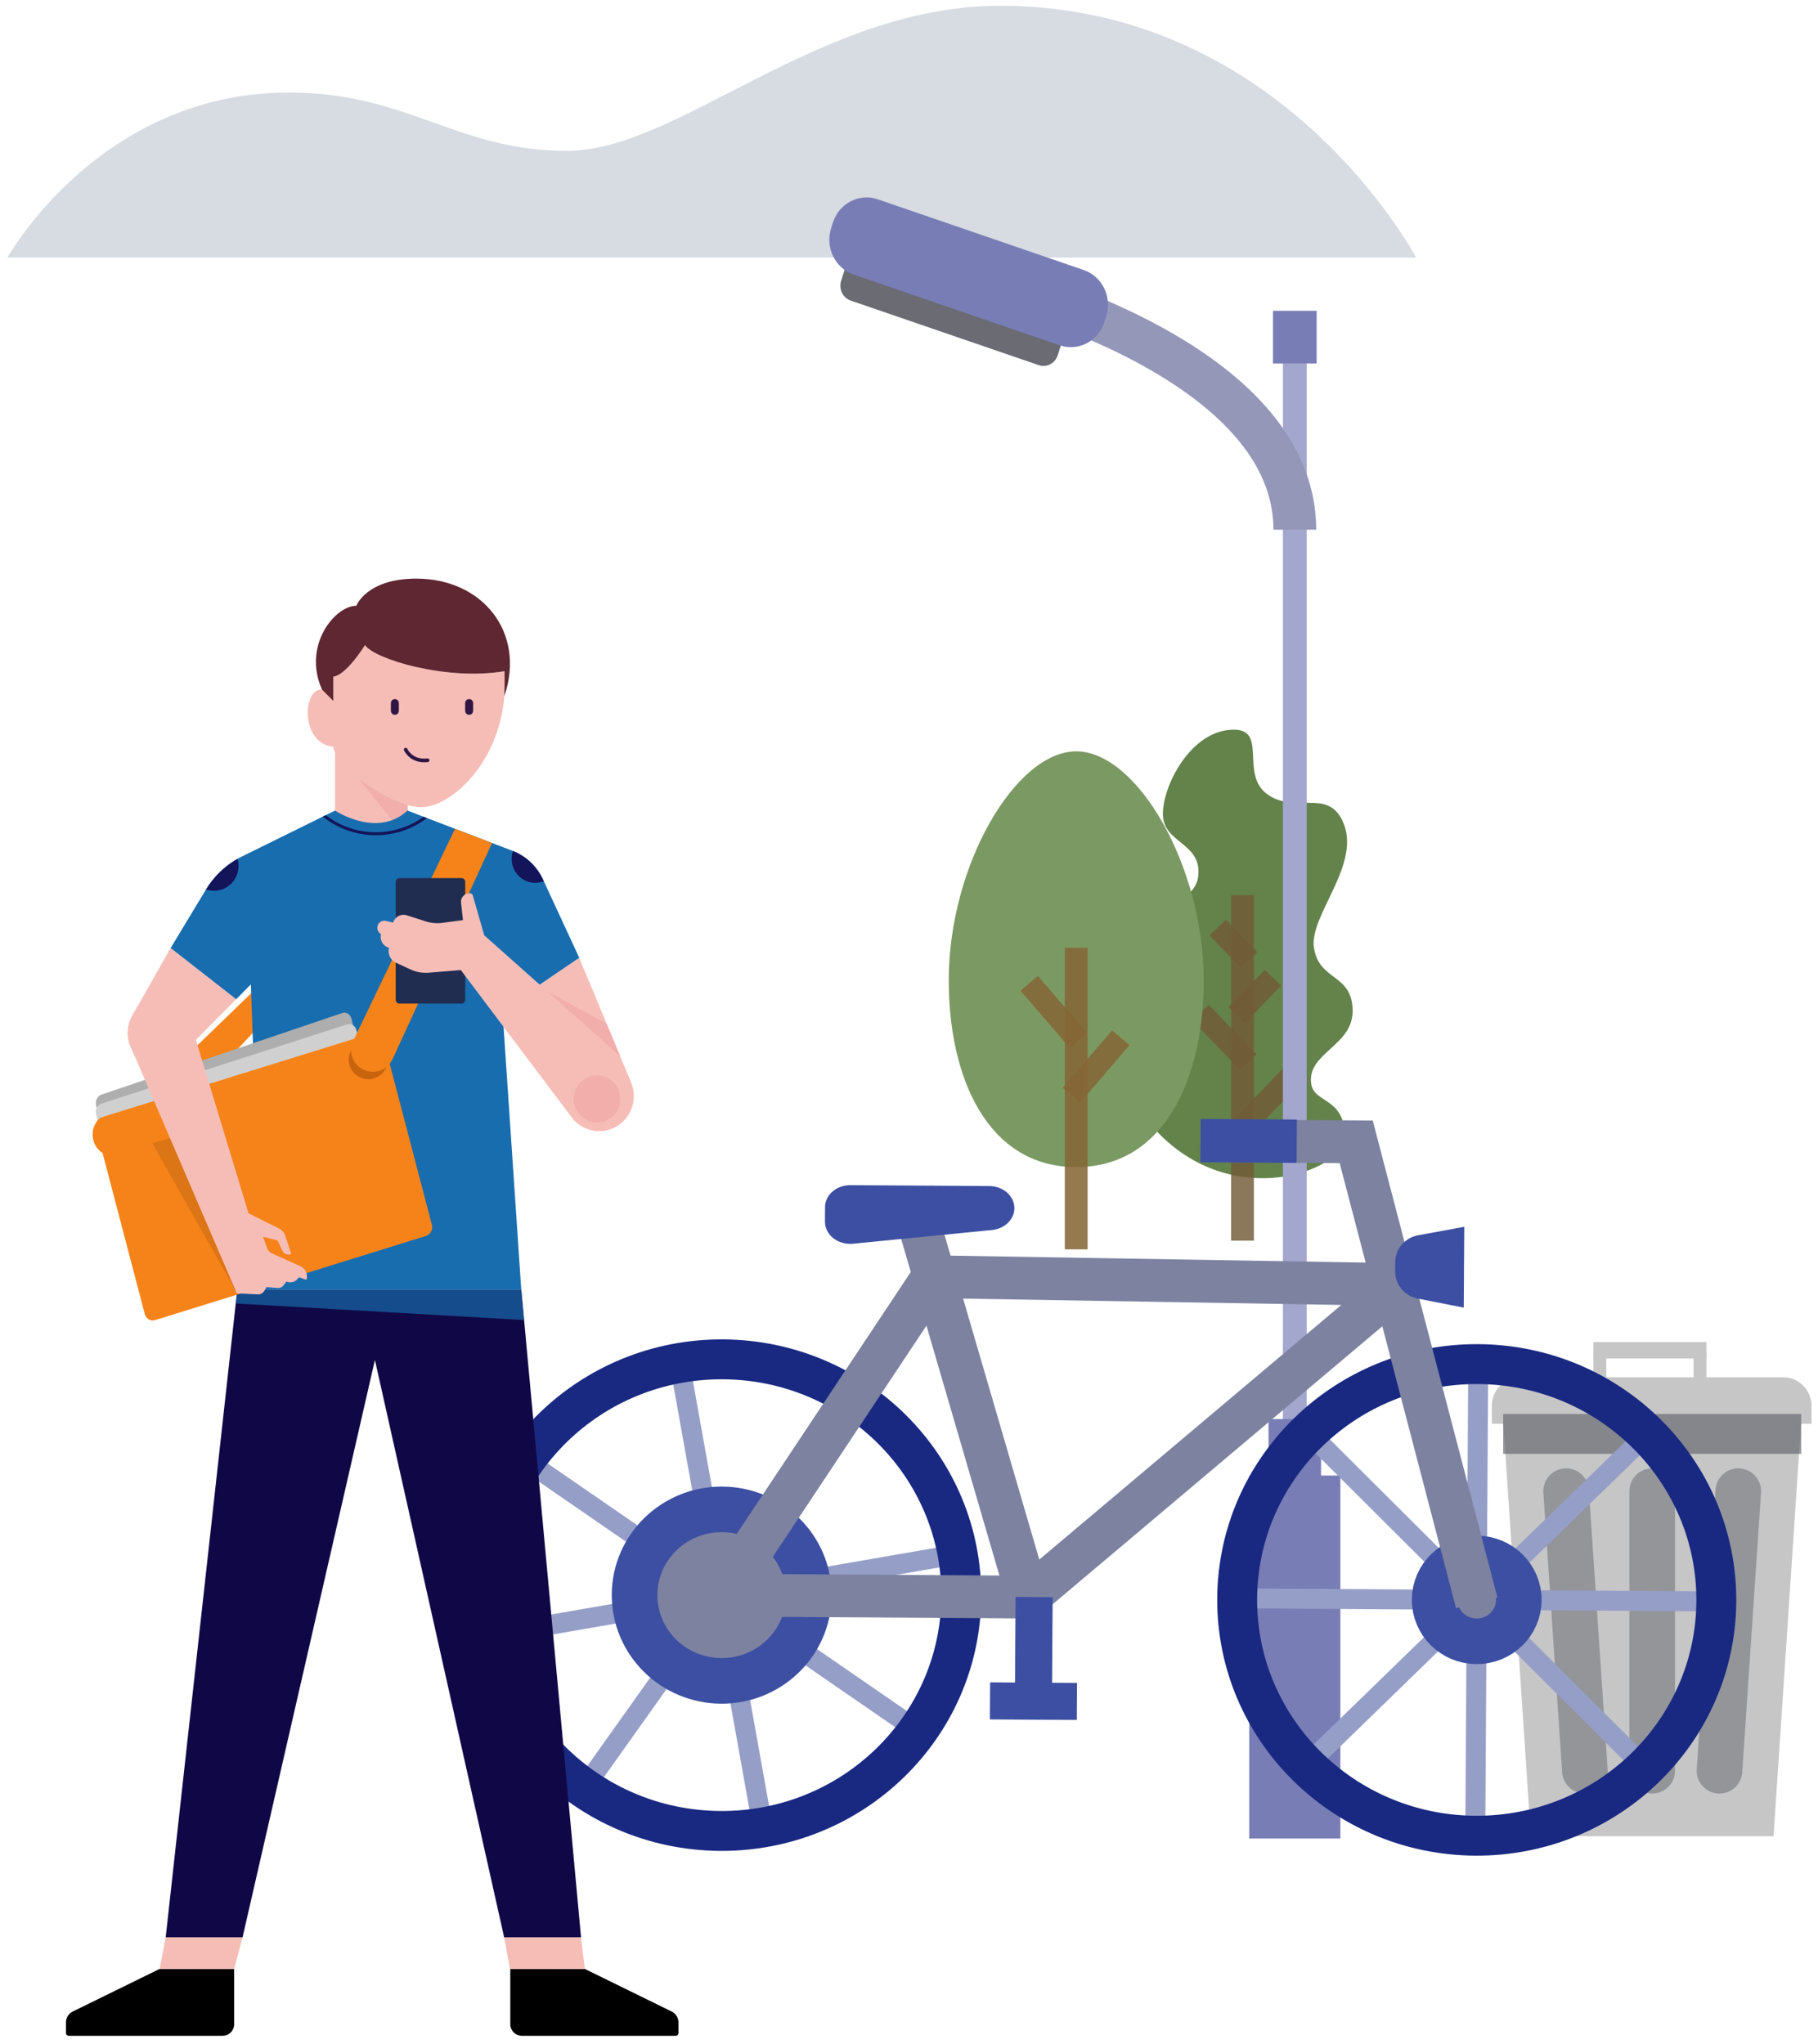 <?xml version="1.0" encoding="utf-8"?>
<!-- Generator: Adobe Illustrator 24.3.0, SVG Export Plug-In . SVG Version: 6.00 Build 0)  -->
<svg version="1.1" id="Capa_1" xmlns="http://www.w3.org/2000/svg" xmlns:xlink="http://www.w3.org/1999/xlink" x="0px" y="0px"
	 viewBox="0 0 637.8 717.17" style="enable-background:new 0 0 637.8 717.17;" xml:space="preserve">
<style type="text/css">
	.st0{fill-rule:evenodd;clip-rule:evenodd;fill:#C6C6C7;}
	.st1{fill:none;stroke:#6A6B73;stroke-width:16;stroke-linecap:round;stroke-opacity:0.54;}
	.st2{fill:none;stroke:#6A6B73;stroke-width:14;stroke-opacity:0.7;}
	.st3{fill-rule:evenodd;clip-rule:evenodd;fill:#63834B;}
	.st4{fill:none;stroke:#715A37;stroke-width:8;stroke-linecap:square;stroke-opacity:0.82;}
	.st5{fill-rule:evenodd;clip-rule:evenodd;fill:#7B9A63;}
	.st6{fill:none;stroke:#856636;stroke-width:8;stroke-linecap:square;stroke-opacity:0.87;}
	.st7{fill-rule:evenodd;clip-rule:evenodd;fill:#D7DBE2;}
	.st8{fill-rule:evenodd;clip-rule:evenodd;fill:#A3A7CE;}
	.st9{fill-rule:evenodd;clip-rule:evenodd;fill:#6A6B73;}
	.st10{fill-rule:evenodd;clip-rule:evenodd;fill:#787DB5;}
	.st11{fill:none;stroke:#9597B9;stroke-width:15;stroke-linejoin:bevel;}
	.st12{fill:none;stroke:#959EC7;stroke-width:7;}
	.st13{fill-rule:evenodd;clip-rule:evenodd;fill:#7C82A0;}
	.st14{fill:none;stroke:#3C4FA2;stroke-width:16;}
	.st15{fill:none;stroke:#192982;stroke-width:14;}
	.st16{fill:none;stroke:#7C82A0;stroke-width:15;stroke-linejoin:bevel;}
	.st17{fill:none;stroke:#7C82A0;stroke-width:15;}
	.st18{fill-rule:evenodd;clip-rule:evenodd;fill:#3C4FA2;}
	.st19{fill:none;stroke:#3C4FA2;stroke-width:13;}
	.st20{fill:#F6BDB7;}
	.st21{fill:#5F2731;}
	.st22{fill:#311643;}
	.st23{fill:#F1AEAB;}
	.st24{fill:#100846;}
	.st25{fill:#186DAF;fill-opacity:0.67;}
	.st26{fill:#F68319;}
	.st27{fill:#186DAF;}
	.st28{fill:#13145A;}
	.st29{fill:#AEAEAE;}
	.st30{fill:#D0D0D0;}
	.st31{fill:#C8640D;}
	.st32{fill:#202D51;}
	.st33{fill:#DC7515;}
</style>
<path class="st0" d="M631.89,498.8l-9.69,145.45h-85.13l-9.69-145.45c-0.31-4.56,3.18-8.42,7.59-8.42h89.35
	C628.71,490.37,632.19,494.24,631.89,498.8z"/>
<path class="st1" d="M579.63,523.18v98.09"/>
<path class="st1" d="M609.83,523.18l-6.59,98.09"/>
<path class="st1" d="M549.43,523.18l6.59,98.09"/>
<path class="st0" d="M635.53,499.52H523.37v-6.17c0-5.58,4.36-10.1,9.75-10.1h92.66c5.38,0,9.75,4.52,9.75,10.1V499.52z"/>
<path class="st2" d="M527.35,503.09h104.56"/>
<path class="st0" d="M559,485.39h4.53v-10.42H559V485.39z"/>
<path class="st0" d="M594.13,484.42h4.53V474h-4.53V484.42z"/>
<path class="st0" d="M559,476.63h39.66v-5.77H559V476.63z"/>
<path class="st3" d="M406.32,345.99c-1.19-3.68-7.69-3.06-7.69-13.33c0-15.46,20.54-13.7,21.75-25.35
	c1.21-11.65-11.99-11.37-12.4-21.2c-0.41-9.83,9.63-30.1,24.86-30.1c12.01,0,2.06,15.64,11.75,22.64
	c9.69,6.99,20.76-1.97,26.24,9.03c7.55,15.15-11.75,33.35-9.85,44.97c1.9,11.62,13.22,8.87,13.56,21.63s-16.09,15.01-14.54,25.95
	c0.98,6.9,11.38,4.6,11.92,18.2c0.46,11.52-35.27,25.77-62.11,2.33C382.99,377.35,410.85,360.05,406.32,345.99z"/>
<path class="st4" d="M435.9,318.09v113.2"/>
<path class="st4" d="M436.47,394.74l14.03-14.55"/>
<path class="st4" d="M436.65,353.31l7.13-7.39"/>
<path class="st4" d="M435.15,369.77l-11.19-11.6"/>
<path class="st4" d="M435.41,333.96l-5.44-5.64"/>
<path class="st5" d="M422.28,343.95c0,34.34-13.7,65.53-44.72,65.53s-44.72-31.19-44.72-65.53c0-40.28,23.44-80.34,44.72-80.34
	C398.84,263.61,422.28,303.67,422.28,343.95z"/>
<path class="st6" d="M377.56,336.55v97.79"/>
<path class="st6" d="M378.5,381.24l12.1-14.09"/>
<path class="st6" d="M375.78,362.12l-12.1-14.09"/>
<path class="st7" d="M496.79,90.37H2.62c0,0,32.11-57.9,98.74-57.9c41.87,0,58.71,20.47,97.59,20.47
	c38.88,0,88.29-50.92,151.9-50.92C450.33,2.01,496.79,90.37,496.79,90.37z"/>
<path class="st8" d="M450.08,502.59h8.34V118.33h-8.34V502.59z"/>
<path class="st9" d="M364.41,128.11l-65.98-22.66c-2.76-0.95-4.26-4.06-3.35-6.91l3.29-10.29c0.91-2.86,3.92-4.42,6.67-3.47
	l65.98,22.66c2.76,0.95,4.26,4.06,3.35,6.91l-3.29,10.28C370.17,127.5,367.17,129.06,364.41,128.11z"/>
<path class="st10" d="M438.27,645.05h31.96V517.7h-31.96V645.05z"/>
<path class="st10" d="M445.04,541.45h18.41v-43.57h-18.41V541.45z"/>
<path class="st10" d="M446.59,127.52h15.32v-18.48h-15.32V127.52z"/>
<path class="st11" d="M342.04,97.68c0,0,112.21,25.7,112.21,88.16"/>
<path class="st10" d="M371.78,121.16l-72.34-24.84c-6.47-2.22-10.01-9.53-7.87-16.23l0.65-2.03c2.15-6.71,9.2-10.37,15.67-8.15
	l72.34,24.84c6.47,2.22,10.01,9.53,7.87,16.23l-0.65,2.03C385.31,119.72,378.25,123.39,371.78,121.16z"/>
<path class="st12" d="M518.6,478.6l-1.04,165.46"/>
<path class="st12" d="M434.02,560.8l168.1,1.06"/>
<path class="st12" d="M459.01,502.45L577.14,620.2"/>
<path class="st12" d="M458.27,619.45l119.6-116.25"/>
<path class="st12" d="M238.39,478.19l29.22,162.95"/>
<path class="st12" d="M170.22,574.02l165.55-28.72"/>
<path class="st12" d="M184.13,512.2l137.72,94.91"/>
<path class="st12" d="M204.79,627.43l96.4-135.53"/>
<path class="st13" d="M283.75,559.85c-0.1,16.61-13.87,30-30.75,29.89s-30.48-13.66-30.38-30.28c0.1-16.61,13.87-30,30.75-29.89
	C270.26,529.68,283.86,543.24,283.75,559.85z"/>
<path class="st14" d="M283.75,559.85c-0.1,16.61-13.87,30-30.75,29.89s-30.48-13.66-30.38-30.28c0.1-16.61,13.87-30,30.75-29.89
	C270.26,529.68,283.86,543.24,283.75,559.85z"/>
<path class="st13" d="M532.84,561.42c-0.05,8.03-6.7,14.49-14.86,14.44c-8.15-0.05-14.72-6.6-14.67-14.62
	c0.05-8.03,6.7-14.49,14.86-14.44C526.32,546.84,532.89,553.39,532.84,561.42z"/>
<path class="st14" d="M532.84,561.42c-0.05,8.03-6.7,14.49-14.86,14.44c-8.15-0.05-14.72-6.6-14.67-14.62
	c0.05-8.03,6.7-14.49,14.86-14.44C526.32,546.84,532.89,553.39,532.84,561.42z"/>
<path class="st15" d="M337.24,560.19c-0.29,45.69-38.15,82.49-84.57,82.2s-83.82-37.57-83.53-83.26
	c0.29-45.69,38.15-82.49,84.57-82.2C300.13,477.22,337.53,514.5,337.24,560.19z"/>
<path class="st15" d="M602.13,561.86c-0.29,45.69-38.15,82.49-84.57,82.2c-46.42-0.29-83.82-37.57-83.53-83.26
	c0.29-45.69,38.15-82.49,84.57-82.2C565.02,478.89,602.41,516.17,602.13,561.86z"/>
<path class="st16" d="M320.59,423.14l40.05,137.2 M360.64,560.34L490.7,450.68l-163.27-2.74l-74.25,111.72L360.64,560.34z"/>
<path class="st17" d="M424.85,400.29l50.94,0.32l42.28,161.73"/>
<path class="st18" d="M348.03,431.55l-48.77,4.81c-5.26,0.52-9.87-3.1-9.84-7.74l0.03-5.12c0.03-4.27,4.01-7.71,8.89-7.68
	l48.74,0.31c4.88,0.03,8.82,3.52,8.79,7.79C355.84,427.84,352.47,431.11,348.03,431.55z"/>
<path class="st19" d="M362.79,560.35l-0.23,36.51l-15.24-0.1l30.49,0.19"/>
<path class="st18" d="M454.88,408l-33.75-0.21l0.1-15.2l33.75,0.21L454.88,408z"/>
<path class="st18" d="M497.34,455.6l16.18,3.19l0.18-28.37l-16.22,2.99c-4.62,0.85-7.97,4.8-8,9.42l-0.02,3.23
	C489.43,450.7,492.73,454.69,497.34,455.6z"/>
<path class="st20" d="M176.99,235.49c-20.37,3.45-45.75-4.25-48.93-9.16c-7.38,11.42-11.12,11.06-11.12,11.06v8.57l-1.67-1.69
	c-0.51-1.18-1.33-2.35-2.55-2.35c-6.71,0-7.18,18.96,4.11,20.05c0.22,0.74,0.45,1.44,0.69,2.07v30.34h25.46v-11.93
	c1.71,0.48,3.35,0.75,4.86,0.75c10.04,0,27.15-15,29.09-38.93C177.04,239.75,176.99,235.49,176.99,235.49z"/>
<path class="st21" d="M146.09,203.01c-17.56,0-21.07,9.52-21.07,9.52c-7.49,0-18.97,13.92-12.06,29.38l0.04,0.04l3.94,4.01v-8.57
	c0,0,3.75,0.36,11.12-11.06c3.18,4.91,28.57,12.61,48.94,9.16c0,0,0.05,4.26-0.06,8.77c0,0.01,0,0.01,0,0.01
	C184.54,221.91,169.27,203.01,146.09,203.01z"/>
<path class="st22" d="M138.53,250.8c-0.78,0-1.4-0.64-1.4-1.43v-2.67c0-0.79,0.63-1.43,1.4-1.43c0.78,0,1.4,0.64,1.4,1.43v2.67
	C139.94,250.16,139.31,250.8,138.53,250.8z"/>
<path class="st22" d="M164.58,250.8c-0.78,0-1.4-0.64-1.4-1.43v-2.67c0-0.79,0.63-1.43,1.4-1.43c0.78,0,1.4,0.64,1.4,1.43v2.67
	C165.99,250.16,165.36,250.8,164.58,250.8z"/>
<path class="st22" d="M148.86,267.46c-2.51,0-4.21-0.96-5.25-1.83c-1.3-1.1-1.85-2.3-1.87-2.35c-0.15-0.33,0-0.72,0.32-0.86
	c0.32-0.15,0.7,0,0.85,0.33c0.07,0.16,1.85,3.96,7.03,3.35c0.35-0.04,0.67,0.21,0.71,0.58c0.04,0.36-0.21,0.68-0.57,0.72
	C149.66,267.44,149.25,267.46,148.86,267.46z"/>
<path class="st23" d="M142.98,294.38v-11.93c-5.76-1.61-12.31-5.55-17.24-9.3L142.98,294.38z"/>
<path class="st24" d="M203.85,679.78h-26.97l-45.35-202.63L85.08,679.78H58.12l25.13-227.33l99.63,0L203.85,679.78z"/>
<path d="M179.02,690.8v19.37c0,2.26,1.8,4.09,4.02,4.09h54.05c0.51,0,0.93-0.42,0.93-0.95v-3.73c0-1.63-0.92-3.12-2.36-3.82
	l-30.48-14.95L179.02,690.8L179.02,690.8z"/>
<path d="M82.15,690.8v19.37c0,2.26-1.8,4.09-4.02,4.09H24.07c-0.52,0-0.93-0.42-0.93-0.95v-3.73c0-1.63,0.92-3.12,2.36-3.82
	l30.48-14.95L82.15,690.8L82.15,690.8z"/>
<path class="st20" d="M176.88,679.78l2.03,11.02h26.28l-1.34-11.02H176.88z"/>
<path class="st20" d="M58.12,679.78l-2.13,11.02h26.17l2.93-11.02H58.12z"/>
<path class="st25" d="M82.7,457.33l101.15,5.81l-0.99-10.68l-99.63,0"/>
<path class="st26" d="M113.12,324.29l4.66,7l-67.31,71.95c-1.8,1.93-4.38,2.94-7.01,2.75l-3.85-0.27
	c-7.7-0.55-9.84-10.86-2.99-14.43l29.5-21.5L113.12,324.29z"/>
<path class="st27" d="M176.27,354.48l6.6,97.97H83.24l6.11-69.82L88,345.38l-5.17,5.24l-22.99-17.96l12.35-20.46
	c3.06-5.06,7.47-9.13,12.73-11.72l28.34-13.98l1.04-0.51l3.24-1.6c0,0,14.79,9.86,25.42,0l5.68,2.18l1.15,0.44l30.03,11.51
	c4.7,1.8,8.53,5.39,10.67,10.02l12.74,27.53L176.27,354.48z"/>
<path class="st28" d="M148.62,286.58c-4.87,3.51-10.68,5.41-16.78,5.41c-6.42,0-12.53-2.1-17.55-5.99l-1.04,0.51
	c5.28,4.23,11.76,6.53,18.59,6.53c6.55,0,12.78-2.11,17.93-6.02L148.62,286.58z"/>
<path class="st28" d="M83.68,303.82c0,4.81-3.83,8.7-8.56,8.7c-0.99,0-1.94-0.17-2.83-0.48c2.73-4.46,6.53-8.15,11.03-10.71
	C83.55,302.12,83.68,302.96,83.68,303.82z"/>
<path class="st29" d="M136.71,424.5l-84.59,28.67c-1.39,0.47-2.84-0.48-3.24-2.14l-15.16-63.11c-0.4-1.65,0.41-3.38,1.8-3.85
	l84.59-28.67c1.39-0.47,2.84,0.49,3.24,2.14l15.16,63.11C138.91,422.31,138.11,424.03,136.71,424.5z"/>
<path class="st30" d="M138.68,426.38l-86.21,27.79c-1.42,0.46-2.9-0.47-3.3-2.07l-15.45-61.17c-0.41-1.6,0.42-3.27,1.84-3.73
	l86.21-27.79c1.42-0.46,2.9,0.47,3.3,2.07l15.45,61.18C140.92,424.26,140.1,425.93,138.68,426.38z"/>
<path class="st26" d="M149.48,433.62l-95.07,29.55c-1.56,0.49-3.19-0.5-3.64-2.2l-17.04-65.04c-0.45-1.7,0.46-3.48,2.02-3.96
	l95.07-29.55c1.57-0.49,3.19,0.5,3.64,2.2l17.04,65.04C151.95,431.36,151.04,433.13,149.48,433.62z"/>
<path class="st31" d="M126.36,362.75l11.93,5.39l-2.77,6.37c-1.54,3.55-5.7,5.12-9.21,3.49c-3.62-1.68-5.05-6.08-3.11-9.57
	L126.36,362.75z"/>
<path class="st26" d="M159.62,290.79l13,5l-34.91,75.82c-1.76,3.83-6.3,5.49-10.12,3.71c-3.84-1.79-5.48-6.37-3.65-10.18
	L159.62,290.79z"/>
<path class="st32" d="M161.91,352.12h-21.78c-0.72,0-1.31-0.6-1.31-1.33v-41.38c0-0.74,0.59-1.33,1.31-1.33h21.78
	c0.72,0,1.31,0.6,1.31,1.33v41.38C163.22,351.53,162.63,352.12,161.91,352.12z"/>
<path class="st20" d="M221.37,379.69l-18.16-43.62l-13.86,9.41l-19.47-17.34l-3.98-13.86c-0.06-0.44-0.4-0.79-0.83-0.85
	c-1.91-0.26-3.54,1.38-3.33,3.32l0.68,6.07l-7.22,0.97c-1.95,0.26-3.93,0.09-5.8-0.51l-6.72-2.15c-2.02-0.65-4.16,0.52-4.76,2.58
	l-2.59-0.61c-1.27-0.3-2.54,0.48-2.86,1.76l-0.02,0.07c-0.28,1.1,0.22,2.25,1.21,2.77c-0.53,2.1,0.7,4.25,2.76,4.82l0.06,0.01
	c-0.56,2.12,0.47,4.33,2.43,5.24l5.09,2.36c1.91,0.89,4.01,1.29,6.11,1.17l11.55-0.95l39.23,52.11l0.01,0.01
	c3.47,4.21,9.39,5.65,14.46,3.24C221.29,392.92,223.96,385.82,221.37,379.69z"/>
<path class="st28" d="M190.77,309.18c-0.93,0.36-1.93,0.57-2.99,0.57c-4.57,0-8.28-3.77-8.28-8.42c0-0.96,0.16-1.89,0.45-2.75
	c4.63,1.82,8.4,5.39,10.52,9.96L190.77,309.18z"/>
<path class="st23" d="M191.83,347.7l21.02,11.54l4.75,11.42L191.83,347.7z"/>
<path class="st33" d="M83.19,453.82l-29.76-52.7l6.3-1.83L83.19,453.82z"/>
<path class="st23" d="M209.44,393.86c4.51,0,8.17-3.72,8.17-8.3c0-4.58-3.66-8.3-8.17-8.3c-4.51,0-8.17,3.71-8.17,8.3
	C201.27,390.14,204.93,393.86,209.44,393.86z"/>
<path class="st23" d="M54.24,361.93c0,4.28-3.01,7.86-7,8.64l-1.46-3.45c-1.47-3.46-1.24-7.42,0.61-10.69l1.66-2.94
	C51.63,354.57,54.24,357.94,54.24,361.93z"/>
<path class="st20" d="M105.39,444.28l-10.13-4.6c-0.7-0.32-1.25-0.91-1.51-1.65l-1.47-4.11l5.12,1.28l1.63,3.56
	c0.55,1.2,1.94,1.74,3.13,1.21l-2.13-6.54c-0.4-1.04-1.17-1.89-2.15-2.39l-10.7-5.35l-18.46-60.84l14.1-14.26l-22.99-17.96
	l-13.44,23.77c-1.85,3.27-2.07,7.23-0.61,10.69l37.31,86.7l7.4,0.35c0.89,0.04,1.73-0.42,2.19-1.19l0.81-1.37l3.9,0.32
	c0.83,0.07,1.64-0.3,2.14-0.99l0.92-1.26l0.55,0.15c1.49,0.4,3.06-0.29,3.79-1.68l2.71,0.92
	C108.1,447.17,107.19,445.1,105.39,444.28z"/>
</svg>
